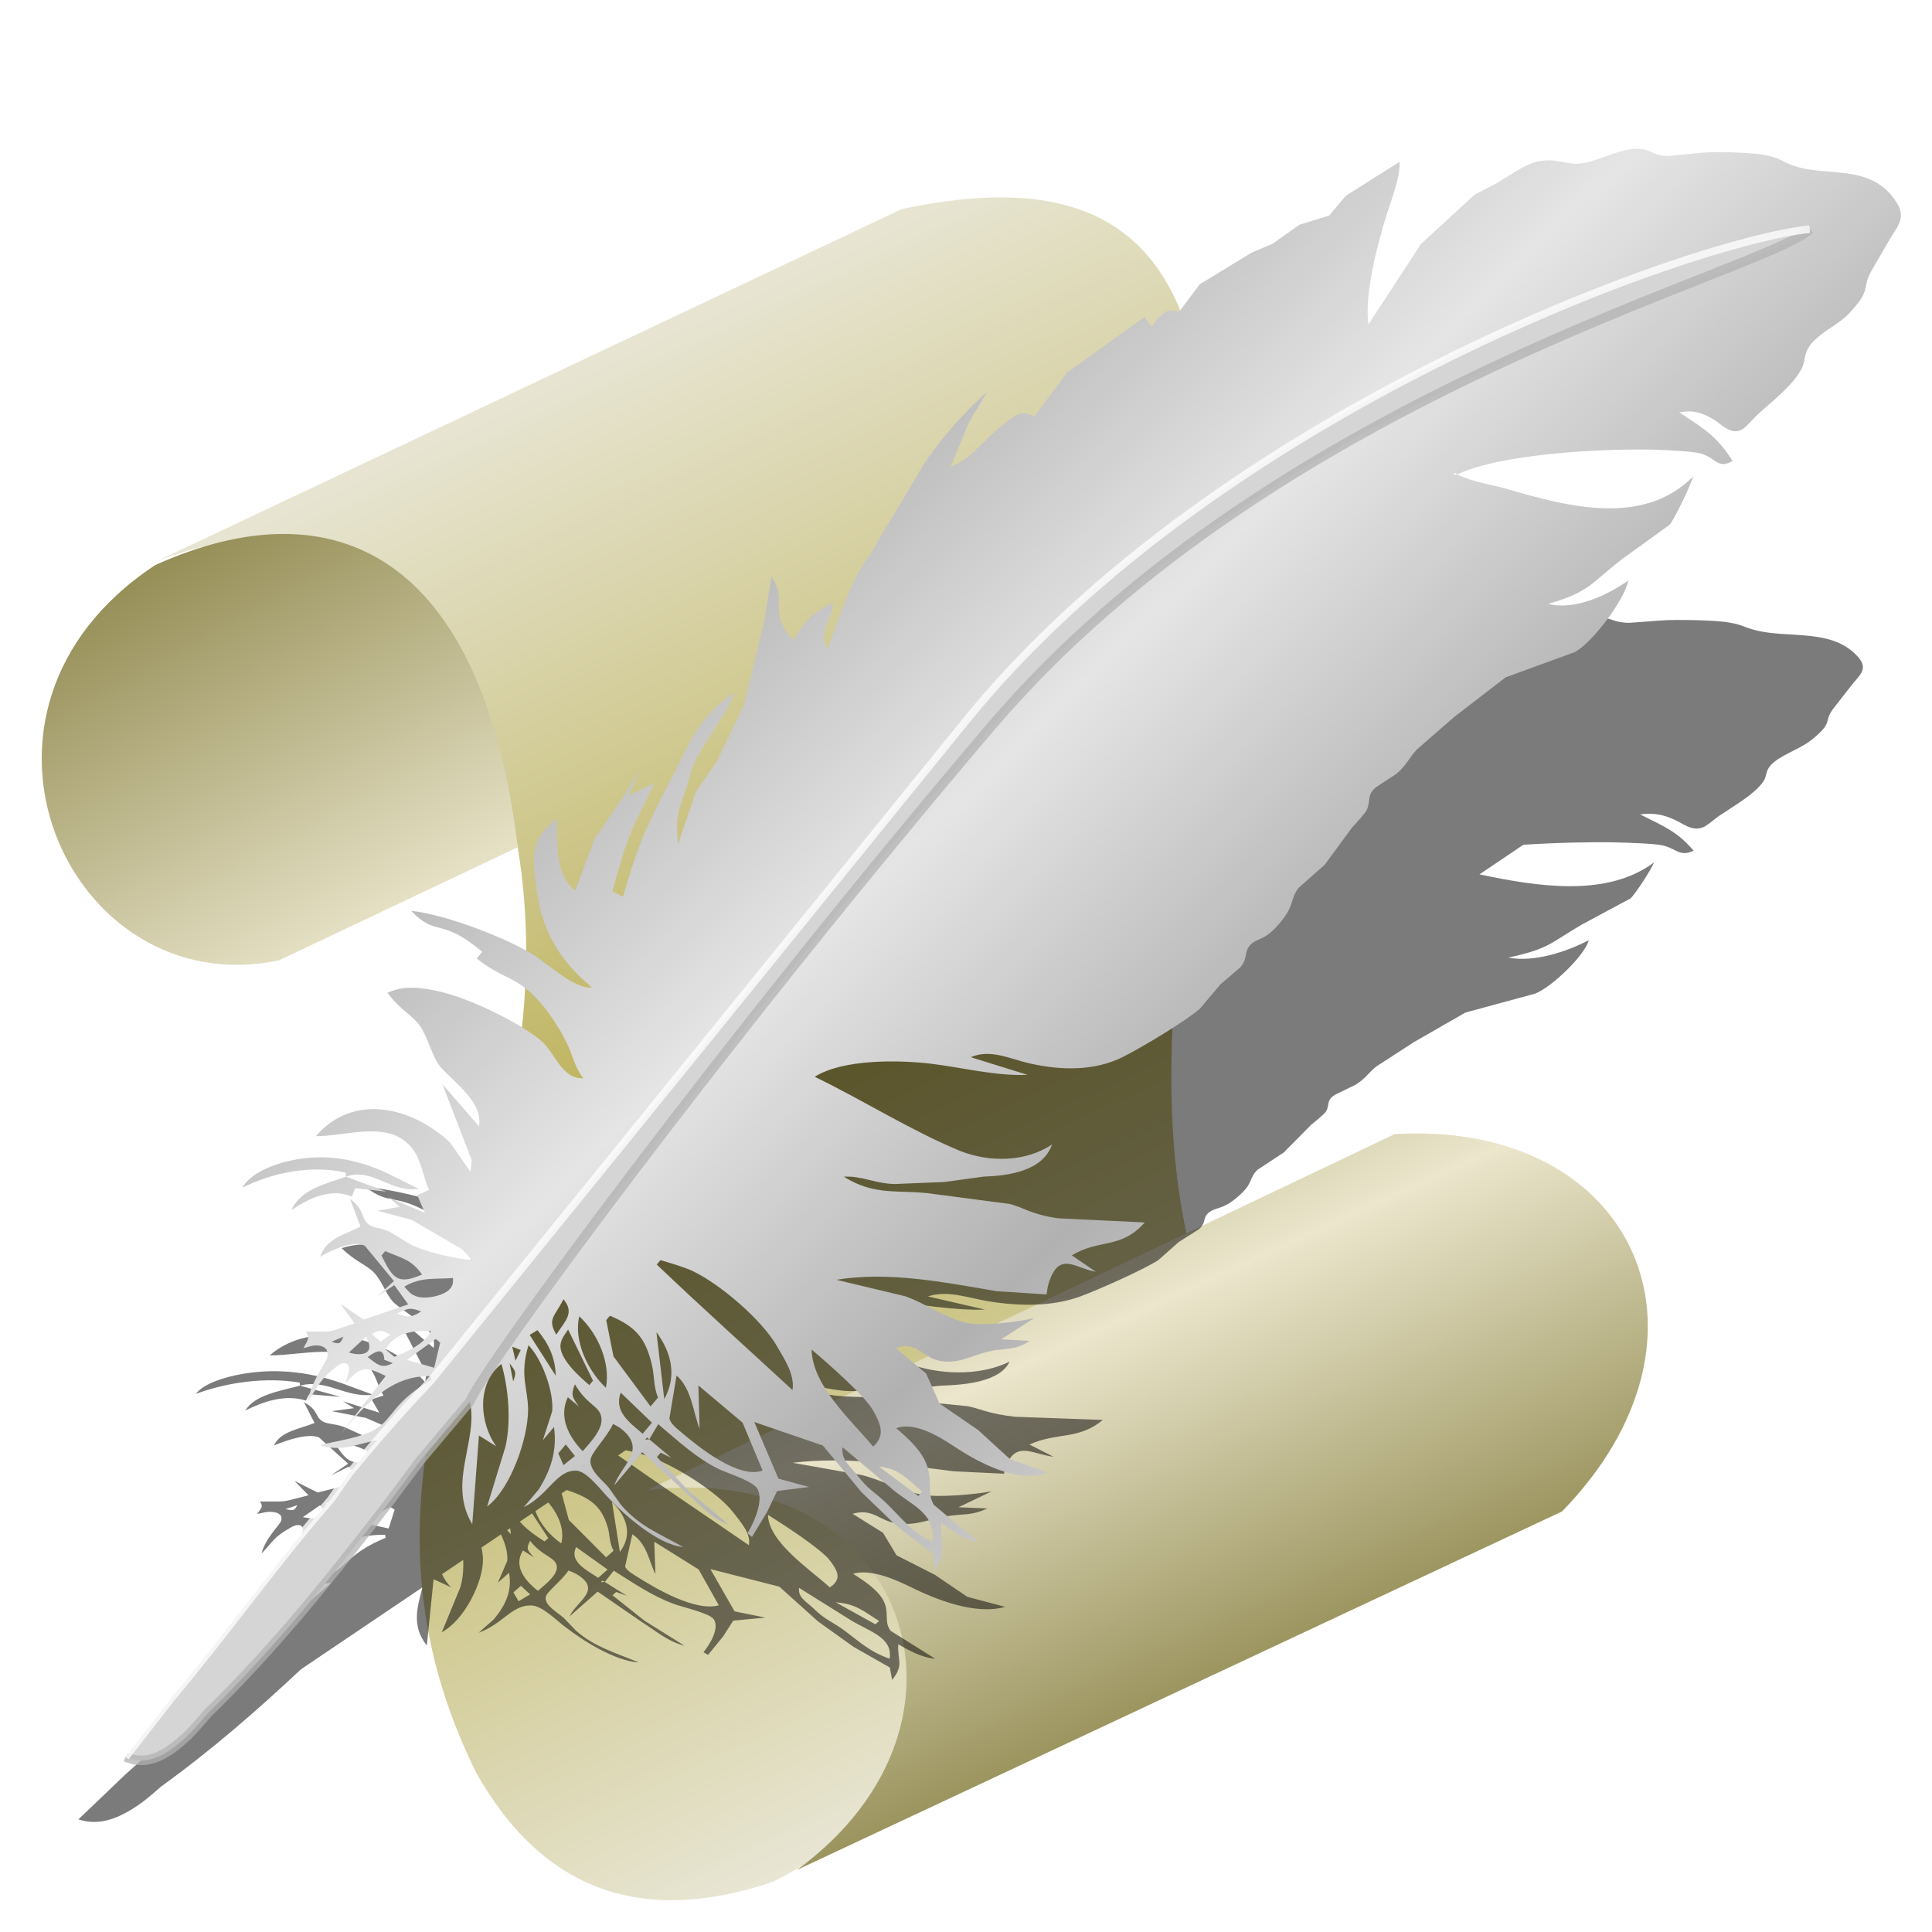 <?xml version="1.0" encoding="UTF-8" standalone="no"?>
<!-- Created with Inkscape (http://www.inkscape.org/) -->

<svg
   xmlns:dc="http://purl.org/dc/elements/1.1/"
   xmlns:cc="http://creativecommons.org/ns#"
   xmlns:rdf="http://www.w3.org/1999/02/22-rdf-syntax-ns#"
   xmlns:svg="http://www.w3.org/2000/svg"
   xmlns="http://www.w3.org/2000/svg"
   xmlns:xlink="http://www.w3.org/1999/xlink"
   xmlns:sodipodi="http://sodipodi.sourceforge.net/DTD/sodipodi-0.dtd"
   xmlns:inkscape="http://www.inkscape.org/namespaces/inkscape"
   width="255"
   height="255"
   viewBox="0 0 67.469 67.469"
   version="1.1"
   id="svg8"
   inkscape:version="0.92.5 (2060ec1f9f, 2020-04-08)"
   sodipodi:docname="calligragemini.svg">
  <defs
     id="defs2">
    <clipPath
       clipPathUnits="userSpaceOnUse"
       id="clipPath2059">
      <path
         d="m -10.1,231.685 c 3.559,2.506 4.832,-0.585 2.965,-3.064 -3.182,-4.225 -6.444,-9.84 -12.355,-15.913 -2.595,-2.669 -11.861,-7.808 -11.861,-7.808 0,0 -0.115,-2.188 -0.099,-3.064 0.011,-0.582 -0.566,-0.564 -0.89,-0.297 -0.782,0.645 -2.471,2.57 -2.471,2.57 l -1.68,-0.099 -1.087,-1.581 c -0.297,-0.411 -0.636,-0.346 -0.89,0 -0.545,1.85 -0.879,3.885 -3.459,3.954 l 4.448,3.954 c 7.766,1.553 15.579,5.585 20.262,14.332 0,0 4.526,5.194 7.116,7.018 z"
         id="path2061"
         sodipodi:nodetypes="csscsscccccccs"
         inkscape:connector-curvature="0"
         stroke-dasharray="none"
         stroke-opacity="1"
         fill="#ffffff"
         fill-rule="evenodd"
         stroke="none"
         stroke-linejoin="miter"
         fill-opacity="1"
         stroke-linecap="butt"
         stroke-width="0.048"
         stroke-miterlimit="4" />
    </clipPath>
    <linearGradient
       id="linearGradient4177">
      <stop
         id="stop4179"
         offset="0"
         style="stop-color:#948d55;stop-opacity:1" />
      <stop
         id="stop4181"
         offset="1"
         style="stop-color:#ebe6cc;stop-opacity:1" />
    </linearGradient>
    <linearGradient
       id="linearGradient4171">
      <stop
         id="stop4173"
         offset="0"
         style="stop-color:#bbb056;stop-opacity:1" />
      <stop
         id="stop4175"
         offset="1"
         style="stop-color:#e9e7d7;stop-opacity:1" />
    </linearGradient>
    <inkscape:perspective
       id="perspective34"
       inkscape:persp3d-origin="128 : 85.333333 : 1"
       inkscape:vp_z="256 : 128 : 1"
       inkscape:vp_y="0 : 1000 : 0"
       inkscape:vp_x="0 : 128 : 1"
       sodipodi:type="inkscape:persp3d" />
    <linearGradient
       id="linearGradient2788">
      <stop
         id="stop2790"
         offset="0"
         style="stop-color:#b4b4b4;stop-opacity:1;" />
      <stop
         id="stop2792"
         offset="1"
         style="stop-color:#ffffff;stop-opacity:1;" />
    </linearGradient>
    <linearGradient
       id="linearGradient2909">
      <stop
         style="stop-color:black;stop-opacity:1;"
         offset="0"
         id="stop2911" />
      <stop
         style="stop-color:#fbf5f5;stop-opacity:1"
         offset="1"
         id="stop2913" />
    </linearGradient>
    <linearGradient
       inkscape:collect="always"
       xlink:href="#linearGradient2762"
       id="linearGradient2768"
       x1="19.99"
       y1="98.326"
       x2="116.294"
       y2="3.913"
       gradientUnits="userSpaceOnUse" />
    <linearGradient
       inkscape:collect="always"
       id="linearGradient2762">
      <stop
         style="stop-color:#999;stop-opacity:1;"
         offset="0"
         id="stop2764" />
      <stop
         style="stop-color:#fff7f7;stop-opacity:1"
         offset="1"
         id="stop2766" />
    </linearGradient>
    <linearGradient
       y2="77.43"
       x2="211.859"
       y1="118.923"
       x1="209.413"
       gradientTransform="matrix(1.453,-0.687,0.672,1.422,-219.148,191.2)"
       gradientUnits="userSpaceOnUse"
       id="linearGradient2878"
       xlink:href="#linearGradient2909"
       inkscape:collect="always" />
    <linearGradient
       y2="33.992"
       x2="273.573"
       y1="-1.648"
       x1="271.172"
       gradientTransform="matrix(1.453,-0.687,0.672,1.422,-368.35,265.274)"
       gradientUnits="userSpaceOnUse"
       id="linearGradient2881"
       xlink:href="#linearGradient2909"
       inkscape:collect="always" />
    <linearGradient
       y2="-2.704"
       x2="342.62"
       y1="56.684"
       x1="342.333"
       spreadMethod="reflect"
       gradientTransform="matrix(1.453,-0.687,0.672,1.422,-371.849,266.086)"
       gradientUnits="userSpaceOnUse"
       id="linearGradient2884"
       xlink:href="#linearGradient2909"
       inkscape:collect="always" />
    <inkscape:perspective
       sodipodi:type="inkscape:persp3d"
       inkscape:vp_x="0 : 526.18109 : 1"
       inkscape:vp_y="0 : 1000 : 0"
       inkscape:vp_z="744.09448 : 526.18109 : 1"
       inkscape:persp3d-origin="372.04724 : 350.78739 : 1"
       id="perspective10" />
    <linearGradient
       y2="-2.704"
       x2="342.62"
       y1="56.684"
       x1="342.333"
       spreadMethod="reflect"
       gradientTransform="matrix(1.453,-0.687,0.672,1.422,-371.849,266.086)"
       gradientUnits="userSpaceOnUse"
       id="linearGradient3389"
       xlink:href="#linearGradient4171"
       inkscape:collect="always" />
    <linearGradient
       y2="33.992"
       x2="273.573"
       y1="-1.648"
       x1="271.172"
       gradientTransform="matrix(1.453,-0.687,0.672,1.422,-368.35,265.274)"
       gradientUnits="userSpaceOnUse"
       id="linearGradient3391"
       xlink:href="#linearGradient4177"
       inkscape:collect="always" />
    <linearGradient
       spreadMethod="reflect"
       y2="87.434"
       x2="209.864"
       y1="118.923"
       x1="209.413"
       gradientTransform="matrix(1.453,-0.687,0.672,1.422,-219.148,191.2)"
       gradientUnits="userSpaceOnUse"
       id="linearGradient3393"
       xlink:href="#linearGradient4177"
       inkscape:collect="always" />
    <linearGradient
       id="linearGradient4158"
       inkscape:collect="always">
      <stop
         id="stop4160"
         offset="0"
         style="stop-color:#e5e5e5;stop-opacity:1" />
      <stop
         id="stop4162"
         offset="1"
         style="stop-color:#b1b1b1;stop-opacity:1" />
    </linearGradient>
    <linearGradient
       spreadMethod="reflect"
       gradientUnits="userSpaceOnUse"
       y2="105.28"
       x2="139.224"
       y1="76.055"
       x1="111.088"
       id="linearGradient4164"
       xlink:href="#linearGradient4158"
       inkscape:collect="always" />
    <filter
       inkscape:collect="always"
       style="color-interpolation-filters:sRGB"
       id="filter876"
       x="-0.023"
       width="1.046"
       y="-0.025"
       height="1.05">
      <feGaussianBlur
         inkscape:collect="always"
         stdDeviation="0.591"
         id="feGaussianBlur878" />
    </filter>
  </defs>
  <sodipodi:namedview
     id="base"
     pagecolor="#ff0000"
     bordercolor="#666666"
     borderopacity="1.0"
     inkscape:pageopacity="0"
     inkscape:pageshadow="2"
     inkscape:zoom="3.454902"
     inkscape:cx="127.5"
     inkscape:cy="127.5"
     inkscape:document-units="px"
     inkscape:current-layer="layer1"
     showgrid="false"
     inkscape:snap-to-guides="false"
     inkscape:snap-grids="false"
     inkscape:snap-others="false"
     inkscape:object-nodes="false"
     inkscape:snap-nodes="false"
     inkscape:snap-global="false"
     inkscape:window-width="1920"
     inkscape:window-height="1056"
     inkscape:window-x="0"
     inkscape:window-y="0"
     inkscape:window-maximized="1"
     units="px" />
  <g
     inkscape:label="Layer 1"
     inkscape:groupmode="layer"
     id="layer1"
     transform="translate(0,-229.531)">
    <g
       id="g2886"
       transform="matrix(0.281,0,0,0.281,-1.823,227.633)">
      <path
         sodipodi:nodetypes="ccccccccc"
         id="path2851"
         d="m 26.241,76.37 c 19.83,-7.231 31.778,0.971 38.175,14.439 24.984,57.098 -22.802,87.17 1.189,136.138 8.421,15.036 20.918,19.066 36.898,13.689 35.394,-17.399 11.768,-60.887 -12.947,-49.823 L 153.995,160.354 c -7.156,-33.372 8.241,-68.314 2.176,-100.734 -2.006,-27.092 -17.395,-31.141 -37.605,-26.889 z"
         style="fill:url(#linearGradient3389);fill-opacity:1;fill-rule:evenodd;stroke:#000000;stroke-width:0;stroke-linecap:butt;stroke-linejoin:miter;stroke-miterlimit:4;stroke-dasharray:none;stroke-opacity:1"
         inkscape:connector-curvature="0" />
      <path
         sodipodi:nodetypes="cccc"
         id="path2861"
         d="M 70.839,112.045 41.18,126.094 C 15.112,131.65 -1.745,95.073 25.798,76.971 48.024,66.985 66.387,75.6 70.839,112.045 Z"
         style="fill:url(#linearGradient3391);fill-opacity:1;fill-rule:evenodd;stroke:#000000;stroke-width:0;stroke-linecap:butt;stroke-linejoin:miter;stroke-miterlimit:4;stroke-dasharray:none;stroke-opacity:1"
         inkscape:connector-curvature="0" />
      <path
         sodipodi:nodetypes="ccccc"
         id="path2871"
         d="m 86.872,191.96 92.95,-44.266 c 29.777,-1.745 41.988,25.149 20.786,46.9 l -95.087,44.555 c 25.306,-18.49 13.27,-51.241 -18.648,-47.189 z"
         style="fill:url(#linearGradient3393);fill-opacity:1;fill-rule:evenodd;stroke:#000000;stroke-width:0;stroke-linecap:butt;stroke-linejoin:miter;stroke-miterlimit:4;stroke-dasharray:none;stroke-opacity:1"
         inkscape:connector-curvature="0" />
    </g>
    <path
       style="fill:#000000;fill-opacity:0.518;stroke:none;stroke-width:0.331;filter:url(#filter876)"
       d="m 55.003,237.329 c -0.059,-0.004 -0.126,-0.004 -0.203,0.001 -0.666,0.044 -1.357,0.492 -1.949,0.516 -0.501,0.022 -0.828,-0.227 -1.475,-0.059 -0.44,0.113 -0.978,0.51 -1.371,0.743 l -0.774,0.401 -1.868,1.719 -1.832,2.802 c -0.147,-1.052 0.311,-2.782 0.63,-3.813 0.165,-0.529 0.486,-1.324 0.453,-1.856 l -1.876,1.185 -0.578,0.687 -1.039,0.322 -0.935,0.662 -0.728,0.309 -1.814,1.106 -0.727,0.967 c -0.495,-0.182 -0.658,0.159 -0.957,0.512 l -0.243,-0.336 -2.704,1.936 -1.142,1.54 c -0.466,-0.272 -0.684,-0.029 -1.084,0.272 -0.64,0.483 -1.077,1.186 -1.838,1.481 l 0.646,-1.562 0.629,-1.05 c -0.723,0.601 -1.753,1.788 -2.248,2.583 l -1.831,3.071 c -0.689,0.894 -1.072,2.254 -1.507,3.334 -0.302,-0.745 0.154,-0.912 0.214,-1.662 -0.77,0.466 -0.934,0.548 -1.386,1.334 -0.191,-0.225 -0.377,-0.411 -0.453,-0.706 -0.163,-0.629 0.129,-0.852 -0.31,-1.515 l -0.272,1.614 -0.684,2.847 -0.941,1.972 -0.749,1.081 -0.622,1.845 c -0.087,-1.187 0.033,-1.154 0.359,-2.199 0.117,-0.375 0.136,-0.538 0.336,-0.902 0.283,-0.515 1.184,-1.815 1.277,-2.216 -1.187,0.834 -1.438,1.496 -2.068,2.735 -0.965,1.898 -1.205,2.276 -1.821,4.391 l -0.373,-0.182 0.397,-1.377 0.338,-0.9 0.726,-1.495 -0.892,0.434 0.417,-0.965 -0.629,1.05 -0.979,1.414 -0.668,1.807 c -0.757,-0.572 -0.59,-1.678 -0.659,-2.529 -0.214,0.241 -0.529,0.469 -0.649,0.771 -0.224,0.45 -0.123,1.031 -0.07,1.518 0.174,1.577 0.75,2.608 1.954,3.621 -0.589,0.08 -1.551,-0.835 -2.06,-1.15 -0.983,-0.61 -3.106,-1.407 -4.246,-1.523 0.906,0.943 0.993,0.186 2.482,1.43 l -0.194,0.231 c 0.807,0.649 1.248,0.616 1.887,1.198 0.497,0.452 0.979,1.174 1.267,1.779 0.212,0.447 0.266,0.819 0.566,1.205 -0.781,0.022 -0.968,-0.897 -1.506,-1.338 -0.821,-0.673 -2.637,-1.53 -3.68,-1.727 -0.589,-0.111 -1.088,-0.171 -1.647,0.081 0.451,0.615 0.886,0.79 1.133,1.156 0.313,0.463 0.422,1.109 0.743,1.463 0.498,0.548 1.475,1.226 1.313,2.038 l -1.27,-1.463 1.021,2.653 -0.042,0.408 -0.715,-1.027 c -1.311,-1.233 -3.368,-1.755 -4.683,-0.223 1.081,0.005 2.631,-0.612 3.407,0.488 0.301,0.427 0.327,0.925 0.544,1.388 l -0.413,0.179 0.268,0.62 -1.261,-0.534 0.386,0.324 -0.775,0.138 1.182,0.316 1.767,1.028 0.344,0.374 c -0.555,-0.03 -1.679,-0.29 -2.166,-0.554 l -0.697,-0.424 c -0.35,-0.164 -0.582,-0.131 -0.742,-0.257 -0.288,-0.23 -0.138,-0.532 -0.655,-0.899 l 0.369,0.969 c -0.553,0.294 -1.182,0.394 -1.41,1.051 0.372,-0.207 1.143,-0.592 1.56,-0.381 l 1.015,1.231 -0.596,0.551 0.608,-0.41 0.487,0.673 -1.554,0.532 -0.806,-0.543 0.487,0.673 c -1.087,0.365 -0.646,0.277 -1.691,0.289 0.146,0.255 0.027,0.333 -0.093,0.58 l 0.326,-0.09 c 0.29,-0.038 0.598,0.059 0.502,0.422 -0.048,0.192 -0.554,0.818 -0.671,1.511 0.413,-0.579 0.394,-0.741 1.028,-1.222 0.292,-0.223 0.485,-0.062 0.373,0.313 l -0.093,0.298 c 0.51,-0.591 0.695,-0.622 1.407,-0.265 l -1.544,1.992 c 0.819,-0.973 1.721,-2.029 3.117,-1.984 l 0.012,0.142 c -1.271,0.711 -1.347,1.34 -1.906,1.687 -0.528,0.329 -1.377,0.421 -1.973,0.578 0.755,0.247 1.241,-0.032 1.988,-0.169 -0.306,0.357 -0.606,0.714 -0.973,1.157 l -0.638,0.909 v 5.2e-4 c -1.945,2.229 -3.648,4.65 -5.551,6.912 l -1.609,2.069 c 0.322,0.141 0.624,0.148 0.912,0.069 0.144,-0.04 0.284,-0.1 0.421,-0.177 0.138,-0.077 0.273,-0.17 0.406,-0.272 0.46,-0.354 0.762,-0.719 1.132,-1.154 1.759,-1.705 3.338,-3.562 4.856,-5.474 l 4.215,-3.824 c -0.17,0.889 -0.394,1.805 0.154,2.713 l 0.231,-3.062 0.022,-0.02 0.585,0.365 c -0.131,-0.181 -0.235,-0.39 -0.313,-0.611 l 0.737,-0.669 c 0.015,0.447 -0.013,0.891 -0.102,1.288 l -0.642,2.092 c 0.819,-0.604 1.432,-2.383 1.43,-3.381 -7.22e-4,-0.209 -0.024,-0.394 -0.052,-0.575 l 0.673,-0.611 c 0.161,0.438 0.253,0.901 0.219,1.247 l -0.325,1.008 0.389,-0.463 c 0.113,0.807 -0.102,1.497 -0.536,2.181 l -0.519,0.617 c 0.858,-0.424 1.138,-1.284 1.814,-1.275 0.39,-0.008 0.921,0.742 1.194,1.005 0.581,0.607 1.709,1.59 2.553,1.658 -0.814,-0.459 -1.541,-0.727 -2.177,-1.48 l -0.422,-0.594 c -0.218,-0.259 -0.672,-0.586 -0.634,-0.965 0.026,-0.266 0.528,-0.728 0.789,-1.254 0.137,0.075 0.221,0.111 0.343,0.218 0.818,0.719 -0.069,1.222 -0.301,1.922 l 0.973,-1.156 1.554,1.439 c 0.443,0.374 0.897,0.907 1.457,1.084 l -1.388,-1.167 -1.108,-1.185 0.13,-0.154 0.373,0.182 -0.771,-0.649 -0.142,0.012 0.065,-0.077 0.077,0.065 0.312,-0.527 c 0.66,0.556 1.326,1.182 2.107,1.563 0.316,0.154 1.223,0.422 1.365,0.708 0.207,0.416 -0.136,1.17 -0.356,1.534 l 0.155,0.13 0.529,-0.871 0.348,-0.732 1.117,-0.141 -1.071,-0.291 -0.84,-1.974 2.393,0.82 1.343,1.623 1.237,1.19 1.256,0.96 0.079,0.582 c 0.421,-0.707 0.18,-0.882 0.214,-1.663 0.373,0.286 0.799,0.617 1.279,0.67 l -1.538,-1.294 c -0.24,-0.399 -0.058,-0.794 -0.222,-1.321 -0.166,-0.54 -0.67,-0.994 -1.09,-1.35 0.615,-0.238 1.468,0.267 1.986,0.611 0.859,0.571 2.247,1.338 3.293,0.935 l -1.315,-0.471 -1.116,-1.02 -1.336,-0.916 -0.47,-1.05 -1.057,-0.889 c 0.744,-0.273 0.909,0.354 1.587,0.458 0.643,0.098 1.092,-0.214 1.656,-0.338 0.624,-0.137 0.842,-0.008 1.44,-0.368 l -1.006,-0.056 1.151,-0.743 c -0.556,0.142 -1.83,0.294 -2.377,0.166 -0.767,-0.18 -1.395,-0.67 -2.119,-0.923 l -2.41,-0.577 c 1.825,-0.297 3.724,0.078 5.588,0.398 l 1.747,0.113 c 0.024,-0.161 0.042,-0.302 0.097,-0.457 0.366,-1.058 0.908,-0.452 1.622,-0.334 l -0.836,-0.571 c 0.955,-0.586 1.707,-0.202 2.546,-1.149 l -3.035,-0.147 c -0.946,-0.135 -1.222,-0.391 -1.685,-0.5 l -2.607,-0.343 c -1.217,-0.183 -2.043,0.101 -3.175,-0.607 0.605,-0.041 1.096,0.238 1.76,0.255 l 1.746,-0.07 1.378,-0.189 c 0.839,-0.029 2.065,-0.183 2.382,-1.123 -0.925,0.624 -2.197,0.631 -3.216,0.225 -1.287,-0.536 -2.49,-1.23 -3.715,-1.889 l 1.354,-1.229 c 0.5,8.6e-4 0.979,0.032 1.364,0.079 1.052,0.127 2.292,0.44 3.36,0.386 l -1.983,-0.615 c 0.693,-0.298 1.365,0.061 2.055,0.217 1.077,0.242 2.246,0.28 3.254,-0.225 0.654,-0.327 2.152,-1.224 2.69,-1.686 l 0.713,-0.848 0.696,-0.594 c 0.274,-0.325 0.117,-0.53 0.342,-0.776 0.267,-0.291 0.508,-0.092 1.129,-0.887 0.411,-0.524 0.264,-0.713 0.559,-1.109 l 0.915,-0.81 0.957,-1.301 c 0.134,-0.14 0.421,-0.46 0.507,-0.604 0.147,-0.333 -0.005,-0.533 0.328,-0.799 l 0.703,-0.461 c 0.355,-0.296 0.44,-0.553 0.714,-0.848 l 1.306,-1.138 1.795,-1.385 2.401,-0.875 c 0.588,-0.287 1.764,-1.837 1.877,-2.501 -0.738,0.52 -1.884,1.05 -2.789,0.812 1.439,-0.42 1.451,-0.686 2.549,-1.542 l 1.683,-1.216 c 0.161,-0.173 0.759,-1.422 0.819,-1.681 -1.635,1.641 -4.054,1.123 -6.055,0.553 l 1.522,-1.381 c 1.21,-0.105 2.41,-0.134 3.216,-0.111 0.333,0.01 1.323,0.052 1.598,0.134 0.532,0.159 0.585,0.555 1.101,0.256 -0.572,-0.893 -1.006,-1.123 -1.862,-1.698 0.482,-0.083 0.806,0.008 1.223,0.267 0.288,0.177 0.574,0.524 0.948,0.344 0.156,-0.074 0.42,-0.402 0.572,-0.541 0.472,-0.432 1.223,-1.002 1.527,-1.589 0.138,-0.266 0.075,-0.465 0.243,-0.741 0.297,-0.486 1.01,-0.764 1.406,-1.184 0.854,-0.909 0.397,-0.834 0.82,-1.548 l 0.564,-0.973 c 0.261,-0.474 0.643,-0.781 0.288,-1.345 -0.898,-1.424 -2.439,-0.865 -3.634,-1.306 -0.437,-0.161 -0.429,-0.262 -1.006,-0.368 -0.456,-0.084 -1.686,-0.116 -2.152,-0.075 l -1.155,0.114 c -0.551,0.005 -0.599,-0.218 -1.014,-0.247 z M 9.142,272.52 c -0.435,-0.016 -0.879,0.027 -1.334,0.136 -0.527,0.126 -1.297,0.423 -1.568,0.918 1.075,-0.537 2.417,-0.793 3.6,-0.525 l 0.012,0.142 c 0.926,-0.331 1.58,0.589 2.538,0.425 l -1.115,-0.552 c -0.704,-0.325 -1.408,-0.516 -2.134,-0.543 z m 0.71,0.671 c -0.687,0.251 -1.567,0.423 -1.901,1.165 0.609,-0.413 1.384,-0.781 2.104,-0.467 l 0.117,-0.296 1.083,0.121 z m 1.368,2.598 c 0.57,0.248 0.92,0.288 1.286,0.819 -0.865,0.375 -1.022,0.124 -1.415,-0.664 z m 9.94,0.417 c 0.284,0.086 0.593,0.186 0.792,0.281 0.953,0.454 2.41,1.698 2.934,2.614 0.268,0.469 0.626,0.98 0.548,1.539 -1.515,-1.399 -3.043,-2.773 -4.539,-4.193 z m -7.572,0.522 c -0.009,0.139 0.015,0.201 -0.073,0.336 -0.192,0.292 -0.949,0.432 -1.244,0.288 -0.186,-0.065 -0.262,-0.193 -0.384,-0.323 0.567,-0.346 1.065,-0.254 1.701,-0.301 z m -1.459,1.074 c 0.091,0.004 0.194,0.034 0.344,0.094 -0.364,0.227 -0.449,0.204 -0.852,0.073 0.24,-0.111 0.356,-0.174 0.507,-0.167 z m 6.98,0.263 c 0.839,0.367 1.193,0.753 1.414,1.682 0.103,0.436 0.045,0.718 0.214,1.153 l -0.259,0.308 -1.294,-1.747 -0.248,-1.241 z m -8.034,0.504 c 0.084,0.006 0.168,0.055 0.324,0.135 l -0.336,0.243 -0.309,-0.259 c 0.154,-0.089 0.237,-0.125 0.321,-0.119 z m 1.508,0.006 c 0.078,-2.9e-4 0.157,0.002 0.235,0.007 -0.197,0.422 -0.857,0.741 -1.281,0.897 l -0.308,-0.259 c 0.294,-0.509 0.809,-0.642 1.354,-0.644 z m 8.101,0.043 c 0.527,0.71 0.721,1.534 0.273,2.336 z m -2.214,0.027 c 0.365,0.568 0.573,1.276 0.452,1.912 -0.396,-0.367 -0.746,-0.929 -0.897,-1.508 z m -8.709,0.129 c -0.11,0.267 -0.146,0.265 -0.413,0.178 z m 0.787,0.004 c 0.342,0.577 -0.097,0.697 -0.596,0.551 z m 2.437,0.075 0.154,0.13 -0.21,0.876 -0.953,-0.275 z m 4.924,0.302 0.563,1.155 -0.13,0.155 c -0.231,-0.198 -0.638,-0.561 -0.857,-0.925 z m 8.189,0.069 c 0.514,0.432 1.859,1.603 2.152,2.135 0.261,0.471 0.431,0.851 -0.002,1.253 -0.757,-0.91 -2.122,-2.123 -2.151,-3.388 z m -15.112,0.064 c 0.112,-0.012 0.196,0.058 0.204,0.292 v 5.2e-4 l 0.296,0.117 c -0.394,0.215 -0.546,0.039 -0.876,-0.21 0.123,-0.093 0.264,-0.187 0.376,-0.199 z m 6.16,0.56 c 0.013,0.093 0.023,0.188 0.025,0.288 l -0.126,-0.197 z m 4.242,0.282 c 0.516,0.452 0.571,1.242 0.804,1.861 l -0.042,-1.514 1.542,1.297 0.699,1.672 c -0.82,0.311 -2.22,-0.808 -2.831,-1.329 -0.145,-0.123 -0.375,-0.294 -0.421,-0.485 z m -3.548,0.306 c 0.405,0.688 0.778,0.729 0.9,1.06 0.162,0.448 -0.363,0.962 -0.627,1.275 -0.499,-0.518 -0.845,-1.192 -0.52,-1.885 l 0.385,0.324 c -0.231,-0.331 -0.288,-0.389 -0.138,-0.775 z m 1.598,0.291 1.091,1.05 -0.324,0.385 c -0.467,-0.401 -1.004,-0.774 -0.767,-1.435 z m -1.917,1.809 0.32,0.401 -0.401,0.321 -0.179,-0.414 z m 9.658,0.097 1.773,1.491 c 0.646,0.542 1.488,0.808 1.369,1.815 -0.704,-0.321 -1.089,-0.844 -1.619,-1.362 -0.437,-0.415 -0.599,-0.438 -1.02,-0.978 -0.267,-0.344 -0.552,-0.523 -0.503,-0.966 z m 1.273,0.676 c 0.703,0.065 0.989,0.437 1.505,0.871 l -0.13,0.154 z m -1.938,0.739 -0.425,0.037 z"
       id="path851"
       inkscape:connector-curvature="0"
       transform="matrix(1.006,0,0,0.748,0.565,73.573)" />
    <g
       id="g1079"
       transform="matrix(0.331,0,0,0.331,0.432,228.763)">
      <path
         sodipodi:nodetypes="cccccccccccccccccccccccccccccccccccccccccccccccccccccccccccccccccccccccccccccccccccccccccccccccccccccccccccccccccccccccccccccccccccccccccccccccccccccccccccccccccccccccccccccccccccccccccccccccccccccccccccccccccccccccccccccccccccccccccccccccccccccccccccccccccccccccccccccccccccccccccccccccccccccccccccccccccccccccccccccccccccccccccccccccccccccccccccccccccccccccccccccccccccccccccccccc"
         inkscape:connector-curvature="0"
         style="fill:url(#linearGradient4164);fill-opacity:1;stroke:none;stroke-width:1"
         d="m 179.558,46.626 c 0.87,0.537 1.734,1.586 2.865,1.041 0.471,-0.224 1.27,-1.216 1.731,-1.636 1.426,-1.307 3.696,-3.031 4.615,-4.805 0.417,-0.803 0.227,-1.405 0.736,-2.238 0.898,-1.469 3.054,-2.31 4.251,-3.583 2.583,-2.749 1.201,-2.52 2.48,-4.679 l 1.707,-2.942 c 0.788,-1.434 1.944,-2.364 0.87,-4.067 -2.714,-4.305 -7.375,-2.615 -10.989,-3.948 -1.321,-0.487 -1.298,-0.794 -3.042,-1.114 -1.379,-0.253 -5.101,-0.351 -6.508,-0.226 l -3.493,0.344 c -1.902,0.019 -1.821,-0.867 -3.68,-0.744 -2.014,0.133 -4.104,1.486 -5.893,1.561 -1.516,0.066 -2.503,-0.685 -4.461,-0.179 -1.33,0.342 -2.956,1.541 -4.146,2.246 l -2.342,1.213 -5.647,5.198 -5.539,8.472 c -0.445,-3.18 0.941,-8.413 1.906,-11.528 0.498,-1.599 1.47,-4.004 1.37,-5.612 l -5.673,3.584 -1.747,2.076 -3.143,0.973 -2.825,2.001 -2.202,0.933 -5.484,3.345 -2.199,2.926 c -1.498,-0.552 -1.99,0.479 -2.892,1.546 l -0.736,-1.017 -8.177,5.855 -3.452,4.657 c -1.409,-0.823 -2.07,-0.09 -3.279,0.823 -1.936,1.459 -3.257,3.588 -5.557,4.478 l 1.955,-4.722 1.903,-3.175 c -2.186,1.818 -5.3,5.406 -6.798,7.811 l -5.538,9.285 c -2.084,2.704 -3.242,6.815 -4.556,10.08 -0.912,-2.251 0.465,-2.757 0.647,-5.027 -2.327,1.409 -2.824,1.659 -4.191,4.036 -0.577,-0.681 -1.14,-1.242 -1.371,-2.136 -0.493,-1.903 0.389,-2.577 -0.937,-4.581 l -0.822,4.88 -2.067,8.607 -2.844,5.964 -2.264,3.269 -1.881,5.581 c -0.264,-3.589 0.101,-3.488 1.084,-6.649 0.354,-1.135 0.413,-1.626 1.016,-2.727 0.856,-1.556 3.579,-5.489 3.862,-6.7 -3.589,2.52 -4.35,4.523 -6.253,8.27 -2.918,5.739 -3.643,6.88 -5.505,13.276 l -1.128,-0.551 1.202,-4.162 1.023,-2.721 2.195,-4.52 -2.696,1.313 1.261,-2.918 -1.903,3.175 -2.96,4.275 -2.021,5.463 c -2.289,-1.73 -1.784,-5.074 -1.993,-7.646 -0.648,0.728 -1.598,1.417 -1.96,2.33 -0.676,1.362 -0.373,3.116 -0.212,4.589 0.526,4.768 2.268,7.885 5.911,10.949 -1.779,0.242 -4.689,-2.524 -6.228,-3.476 -2.973,-1.844 -9.392,-4.252 -12.84,-4.605 2.738,2.852 3.003,0.56 7.505,4.324 l -0.588,0.699 c 2.441,1.962 3.774,1.862 5.707,3.623 1.503,1.368 2.96,3.549 3.831,5.38 0.642,1.352 0.804,2.479 1.71,3.643 -2.361,0.067 -2.927,-2.713 -4.555,-4.047 -2.482,-2.036 -7.974,-4.627 -11.127,-5.222 -1.78,-0.335 -3.289,-0.518 -4.98,0.244 1.364,1.86 2.678,2.389 3.427,3.495 0.946,1.401 1.277,3.354 2.247,4.425 1.504,1.655 4.458,3.707 3.97,6.161 l -3.84,-4.424 3.086,8.02 -0.127,1.234 -2.161,-3.107 c -3.963,-3.728 -10.181,-5.306 -14.158,-0.672 3.269,0.016 7.956,-1.851 10.3,1.474 0.911,1.292 0.989,2.798 1.643,4.196 l -1.25,0.54 0.81,1.875 -3.814,-1.616 1.165,0.98 -2.341,0.418 3.575,0.954 5.343,3.11 1.04,1.129 c -1.679,-0.091 -5.077,-0.876 -6.548,-1.677 l -2.105,-1.282 c -1.059,-0.497 -1.761,-0.395 -2.243,-0.777 -0.871,-0.697 -0.418,-1.609 -1.979,-2.719 l 1.117,2.929 c -1.672,0.89 -3.576,1.19 -4.265,3.177 1.124,-0.626 3.457,-1.787 4.716,-1.15 l 3.07,3.721 -1.801,1.668 1.838,-1.239 1.472,2.034 -4.698,1.607 -2.437,-1.64 1.472,2.034 c -3.287,1.103 -1.953,0.836 -5.112,0.873 0.441,0.773 0.08,1.007 -0.281,1.753 l 0.986,-0.273 c 0.876,-0.114 1.809,0.177 1.517,1.276 -0.147,0.581 -1.676,2.474 -2.029,4.569 1.25,-1.75 1.192,-2.24 3.109,-3.696 0.884,-0.673 1.467,-0.187 1.126,0.947 l -0.281,0.902 c 1.543,-1.786 2.103,-1.88 4.254,-0.799 l -4.668,6.022 c 2.476,-2.943 5.205,-6.135 9.425,-6 l 0.037,0.429 c -3.843,2.151 -4.073,4.051 -5.763,5.1 -1.596,0.993 -4.163,1.273 -5.966,1.746 2.284,0.748 3.752,-0.099 6.014,-0.512 l -2.942,3.498 -1.928,2.751 c -5.882,6.739 -11.032,14.06 -16.785,20.899 l -4.864,6.255 c 1.949,0.852 3.647,0.087 5.257,-1.149 1.39,-1.071 2.302,-2.174 3.421,-3.489 7.102,-6.882 13.229,-14.586 19.248,-22.408 l 3.1,-4.158 5.293,-6.292 c 0.928,4.091 -2.401,8.55 0.252,12.946 l 0.706,-9.354 1.827,1.139 c -1.799,-2.488 -2.075,-6.672 0.547,-8.692 0.757,2.638 1.026,6.028 0.427,8.716 l -1.94,6.327 c 2.475,-1.826 4.33,-7.205 4.323,-10.224 -0.008,-2.271 -0.928,-3.614 0.045,-6.795 1.434,1.493 2.701,4.926 2.495,6.982 l -0.982,3.046 1.176,-1.398 c 0.342,2.441 -0.31,4.527 -1.621,6.596 l -1.568,1.864 c 2.595,-1.283 3.439,-3.884 5.484,-3.855 1.178,-0.024 2.785,2.243 3.612,3.039 1.758,1.837 5.167,4.809 7.72,5.014 -2.462,-1.387 -4.661,-2.198 -6.582,-4.475 l -1.274,-1.796 c -0.658,-0.784 -2.031,-1.772 -1.916,-2.917 0.08,-0.804 1.598,-2.202 2.385,-3.791 0.413,0.228 0.669,0.336 1.036,0.661 2.472,2.175 -0.207,3.694 -0.91,5.812 l 2.941,-3.495 4.698,4.35 c 1.338,1.13 2.713,2.744 4.406,3.277 l -4.195,-3.529 -3.352,-3.584 0.392,-0.466 1.128,0.551 -2.33,-1.96 0.943,-1.594 c 1.997,1.68 4.008,3.575 6.371,4.726 0.954,0.465 3.698,1.276 4.127,2.143 0.625,1.258 -0.41,3.539 -1.076,4.638 l 0.466,0.392 1.599,-2.634 1.052,-2.215 3.378,-0.425 -3.238,-0.881 -2.54,-5.969 7.236,2.478 4.061,4.908 3.738,3.598 3.797,2.904 0.24,1.758 c 1.272,-2.137 0.544,-2.666 0.647,-5.027 1.127,0.865 2.417,1.866 3.868,2.024 l -4.651,-3.913 c -0.724,-1.206 -0.174,-2.399 -0.671,-3.995 -0.502,-1.632 -2.027,-3.007 -3.296,-4.082 1.859,-0.72 4.438,0.808 6.006,1.849 2.598,1.728 6.796,4.046 9.959,2.826 l -3.974,-1.425 -3.376,-3.083 -4.038,-2.768 -1.421,-3.173 -3.197,-2.69 c 2.25,-0.825 2.749,1.071 4.801,1.384 1.945,0.295 3.301,-0.646 5.006,-1.022 1.886,-0.415 2.546,-0.023 4.354,-1.112 l -3.04,-0.17 3.481,-2.245 c -1.681,0.428 -5.534,0.888 -7.186,0.501 -2.319,-0.546 -4.218,-2.024 -6.407,-2.791 l -7.287,-1.745 c 5.518,-0.898 11.26,0.237 16.895,1.204 l 5.284,0.342 c 0.072,-0.488 0.127,-0.912 0.291,-1.382 1.107,-3.199 2.746,-1.367 4.905,-1.011 l -2.526,-1.727 c 2.888,-1.773 5.162,-0.612 7.697,-3.473 l -9.178,-0.443 c -2.86,-0.408 -3.696,-1.183 -5.095,-1.512 l -7.883,-1.036 c -3.681,-0.554 -6.177,0.304 -9.599,-1.835 1.831,-0.123 3.313,0.722 5.321,0.771 l 5.279,-0.211 4.165,-0.571 c 2.538,-0.089 6.242,-0.551 7.202,-3.396 -2.796,1.886 -6.641,1.906 -9.723,0.678 -5.306,-2.211 -10.143,-5.311 -15.314,-7.813 2.983,-1.88 8.852,-1.79 12.3,-1.376 3.182,0.385 6.929,1.333 10.159,1.169 l -5.996,-1.86 c 2.094,-0.9 4.127,0.184 6.214,0.655 3.255,0.733 6.79,0.845 9.838,-0.682 1.979,-0.99 6.506,-3.699 8.132,-5.097 l 2.156,-2.563 2.104,-1.796 c 0.83,-0.981 0.354,-1.604 1.034,-2.346 0.808,-0.88 1.536,-0.279 3.415,-2.683 1.242,-1.585 0.8,-2.157 1.691,-3.353 l 2.765,-2.449 2.892,-3.934 c 0.404,-0.424 1.272,-1.389 1.535,-1.825 0.445,-1.007 -0.014,-1.611 0.991,-2.417 l 2.125,-1.396 c 1.073,-0.896 1.328,-1.673 2.156,-2.563 l 3.95,-3.442 5.429,-4.188 7.261,-2.647 c 1.777,-0.869 5.333,-5.554 5.676,-7.561 -2.231,1.573 -5.696,3.175 -8.433,2.456 4.351,-1.27 4.386,-2.073 7.705,-4.661 l 5.088,-3.679 c 0.487,-0.522 2.294,-4.298 2.475,-5.081 -5.251,5.272 -13.202,3.176 -19.443,1.352 -1.811,-0.529 -3.728,-0.753 -5.432,-1.585 4.686,-2.226 15.596,-2.754 20.895,-2.606 1.005,0.03 3.999,0.157 4.831,0.407 1.608,0.482 1.768,1.678 3.328,0.774 -1.728,-2.7 -3.042,-3.395 -5.63,-5.134 1.457,-0.251 2.436,0.023 3.698,0.807 z m -27.123,5.751 -0.429,0.037 0.196,-0.233 z M 90.825,151.158 c 0.788,1.423 1.305,2.574 -0.004,3.789 -2.29,-2.75 -6.415,-6.419 -6.503,-10.246 1.554,1.308 5.62,4.847 6.507,6.457 z M 71.783,136.424 c 2.88,1.373 7.288,5.136 8.871,7.904 0.812,1.419 1.892,2.964 1.657,4.653 -4.782,-4.416 -9.611,-8.748 -14.326,-13.245 l 0.392,-0.466 c 0.937,0.267 2.559,0.752 3.406,1.154 z m 24.202,23.265 -0.392,0.466 -4.158,-3.1 c 2.126,0.197 2.991,1.322 4.55,2.633 z m -3.04,-0.17 c 1.952,1.638 4.499,2.443 4.139,5.487 -2.128,-0.971 -3.293,-2.552 -4.894,-4.117 -1.321,-1.254 -1.811,-1.324 -3.082,-2.959 -0.807,-1.041 -1.671,-1.581 -1.523,-2.92 z m -24.168,-9.587 -0.825,-7.061 c 1.592,2.147 2.179,4.638 0.825,7.061 z m 8.26,2.48 2.115,5.054 c -2.478,0.94 -6.712,-2.443 -8.559,-4.017 -0.438,-0.373 -1.136,-0.888 -1.274,-1.466 l 0.756,-4.541 c 1.561,1.365 1.729,3.754 2.43,5.626 l -0.129,-4.577 z m -9.571,-6.125 c 0.312,1.317 0.135,2.171 0.649,3.486 l -0.784,0.932 -3.913,-5.282 -0.762,-3.825 0.392,-0.466 c 2.648,1.129 3.738,2.289 4.419,5.154 z m 16.824,13.114 1.287,-0.111 z m -26.906,-16.267 c -0.968,-1.706 -0.173,-1.861 0.758,-3.74 1.214,1.451 0.181,2.269 -0.758,3.74 z m 5.238,5.6 c -1.886,-1.75 -3.44,-4.955 -2.811,-7.538 1.937,1.789 3.317,4.879 2.811,7.538 z M 39.502,126.074 c -3.408,-1.573 -6.81,-2.108 -10.485,-1.231 -1.595,0.382 -3.921,1.278 -4.742,2.776 3.251,-1.622 7.308,-2.4 10.886,-1.587 l 0.037,0.429 c -2.079,0.758 -4.737,1.279 -5.748,3.521 1.842,-1.248 4.184,-2.362 6.362,-1.413 l 0.355,-0.895 3.273,0.366 -4.243,-1.579 c 2.799,-1 4.779,1.779 7.675,1.283 z m 21.758,21.913 -0.392,0.466 c -1.024,-0.878 -3.236,-2.838 -3.033,-4.299 0.082,-0.599 0.469,-1.082 0.799,-1.56 z m 6.218,4.435 -0.98,1.165 c -1.412,-1.212 -3.035,-2.343 -2.319,-4.339 z m -10.153,-4.96 -2.748,-4.302 0.821,-0.503 c 1.19,1.438 1.89,2.919 1.927,4.805 z m 9.872,6.713 -0.429,0.037 0.196,-0.233 z m -20.924,-16.003 c -0.581,0.884 -2.87,1.306 -3.761,0.871 -0.564,-0.196 -0.792,-0.582 -1.16,-0.976 1.715,-1.045 3.219,-0.766 5.143,-0.91 -0.029,0.422 0.046,0.608 -0.221,1.015 z m 15.796,13.399 c 0.491,1.356 -1.098,2.909 -1.896,3.857 -1.507,-1.567 -2.554,-3.605 -1.572,-5.7 l 1.165,0.98 c -0.698,-1.001 -0.871,-1.174 -0.418,-2.341 1.223,2.08 2.353,2.203 2.721,3.204 z m -8.435,-6.818 -0.551,1.128 -0.344,-1.483 z m -10.412,-7.963 c -2.615,1.135 -3.089,0.374 -4.28,-2.008 l 0.392,-0.466 c 1.722,0.748 2.781,0.871 3.888,2.474 z m 9.617,11.274 -0.381,-1.912 c 0.637,0.846 0.754,0.901 0.381,1.912 z m -9.713,-7.375 c -1.099,0.687 -1.358,0.616 -2.574,0.222 1.162,-0.535 1.361,-0.71 2.574,-0.222 z m 16.227,15.243 -1.213,0.969 -0.54,-1.25 0.784,-0.932 z M 40.295,145.472 39.363,144.688 c 1.015,-1.76 2.907,-2.032 4.805,-1.927 -0.595,1.275 -2.59,2.242 -3.873,2.711 z m 4.842,-1.498 -0.636,2.648 -2.881,-0.832 3.052,-2.208 z m -5.26,-0.843 -1.017,0.736 -0.932,-0.784 c 0.932,-0.541 1.006,-0.435 1.949,0.048 z m -0.636,2.648 0.895,0.355 c -1.191,0.65 -1.652,0.119 -2.648,-0.636 0.745,-0.563 1.704,-1.137 1.753,0.281 z m -3.74,-0.758 1.801,-1.668 c 1.034,1.746 -0.294,2.109 -1.801,1.668 z m -1.827,-1.139 1.25,-0.54 c -0.332,0.807 -0.443,0.801 -1.25,0.54 z"
         id="Selection" />
      <path
         id="path4156"
         d="m 189.624,26.503 c -12.331,1.23 -62.458,19.116 -89.005,51.852 l -56.437,69.592 c -4.3,4.586 -5.752,6.331 -8.657,9.833 l -1.928,2.751 c -5.882,6.739 -11.032,14.06 -16.785,20.899 l -4.864,6.255 c 1.949,0.852 3.647,0.087 5.257,-1.149 1.39,-1.071 2.302,-2.174 3.421,-3.489 7.102,-6.882 13.229,-14.586 19.248,-22.408 l 3.1,-4.158 5.293,-6.292 c 1.264,-3.276 26.24,-37.416 54.969,-71.192 30.255,-35.571 81.917,-48.014 86.389,-52.493 z"
         style="fill:#d5d5d5;fill-opacity:1;stroke:none;stroke-width:1"
         inkscape:connector-curvature="0"
         sodipodi:nodetypes="csccccccccccsc" />
      <path
         sodipodi:nodetypes="ccccccsc"
         inkscape:connector-curvature="0"
         style="fill:none;fill-opacity:1;stroke:#b1b1b1;stroke-width:1;stroke-opacity:0.732"
         d="m 11.948,187.684 c 1.949,0.852 3.647,0.087 5.257,-1.149 1.39,-1.071 2.302,-2.174 3.421,-3.489 7.102,-6.882 13.229,-14.586 19.248,-22.408 l 3.1,-4.158 5.293,-6.292 c 1.264,-3.276 26.24,-37.416 54.969,-71.192 30.255,-35.571 81.917,-48.014 86.389,-52.493"
         id="path4166" />
      <path
         sodipodi:nodetypes="csccccc"
         inkscape:connector-curvature="0"
         style="fill:none;fill-opacity:1;stroke:#ffffff;stroke-width:0.8;stroke-miterlimit:4;stroke-dasharray:none;stroke-opacity:0.77"
         d="m 189.624,26.503 c -12.331,1.23 -62.458,19.116 -89.005,51.852 l -56.437,69.592 c -4.3,4.586 -5.752,6.331 -8.657,9.833 l -1.928,2.751 c -5.882,6.739 -11.032,14.06 -16.785,20.899 l -4.864,6.255"
         id="path4168" />
    </g>
  </g>
</svg>
